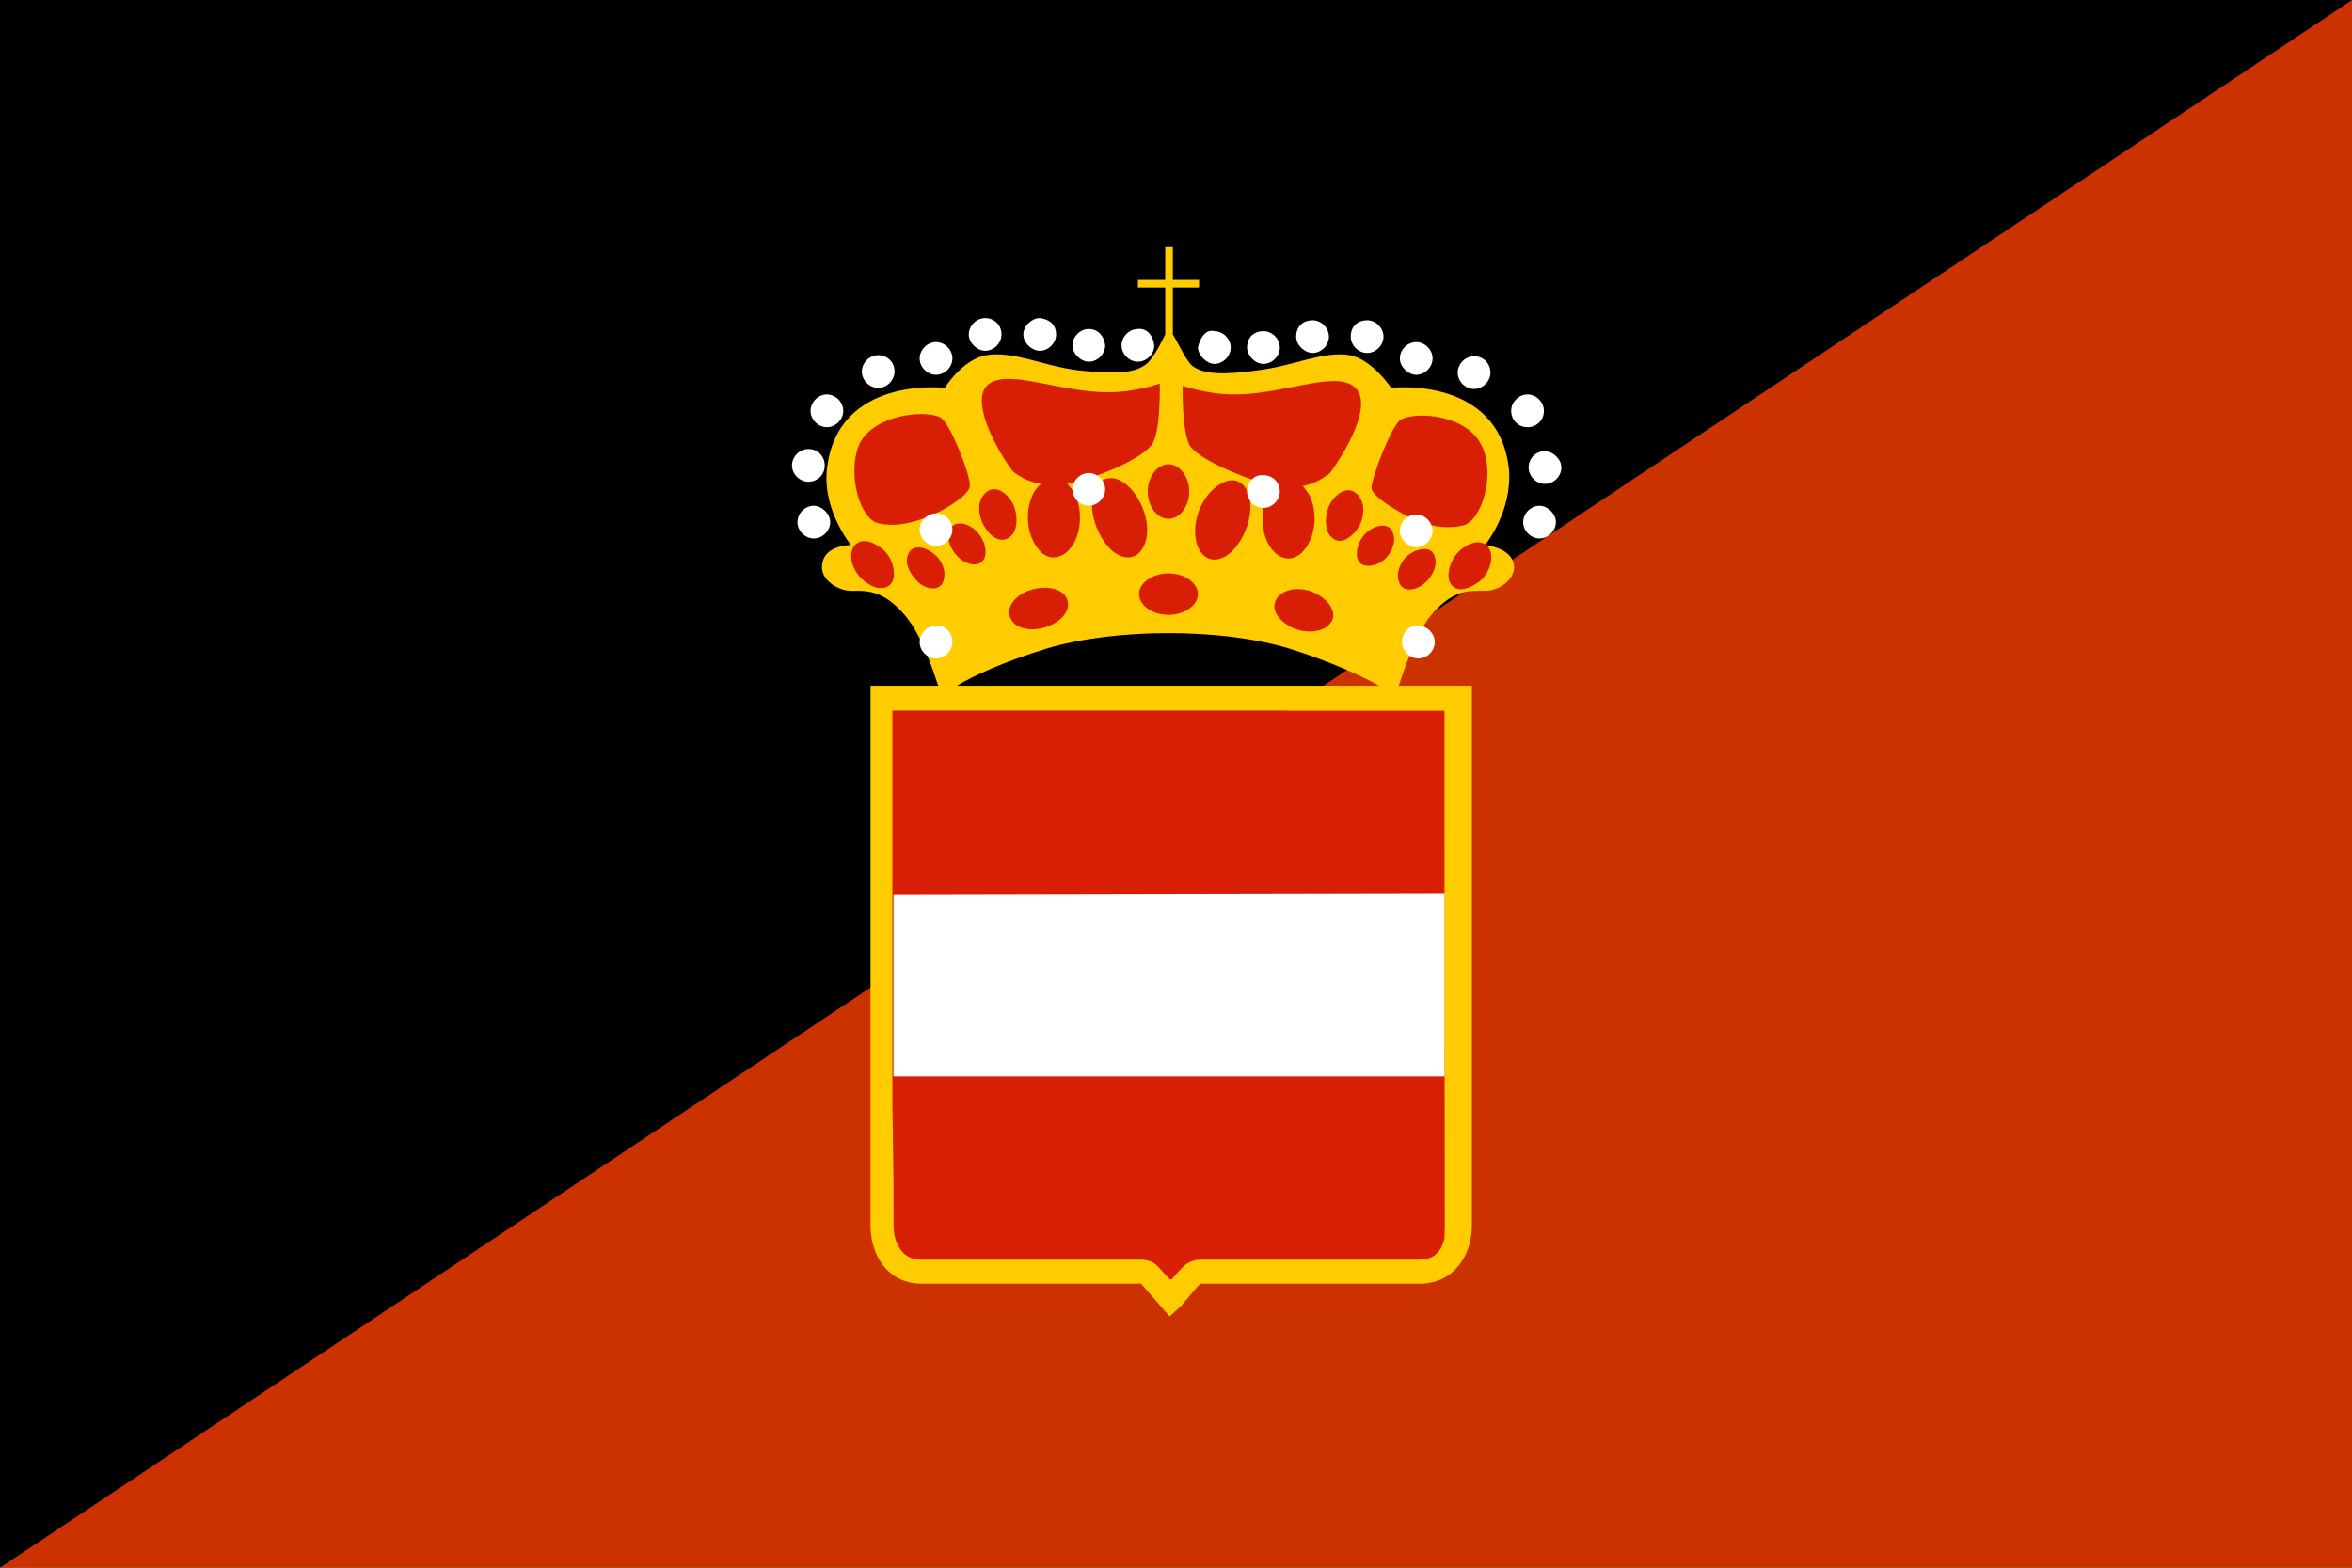 <?xml version="1.0" encoding="utf-8" ?>
<svg baseProfile="full" height="100px" version="1.1" width="150px" xmlns="http://www.w3.org/2000/svg" xmlns:ev="http://www.w3.org/2001/xml-events" xmlns:xlink="http://www.w3.org/1999/xlink"><rect width="100%" height="100%" fill="#333333" stroke="none"/><defs><clipPath id="mask0"><rect height="100" width="150" x="0" y="0" /></clipPath></defs><g clip-path="url(#mask0)"><path d="M0,100 L150,0 L150,100 z" fill="#cc3200" stroke="none" /><path d="M0,100 L150,0 L0,0 z" fill="#000000" stroke="none" /></g><g transform="translate(40.208, 15.208) scale(0.696) rotate(0, 50.0, 50.0)"><path d="M 80.9,29.7 C 80.5,28.3 78.3,28.1 78.3,28.1 C 78.3,28.1 80.8,25.1 80.5,21.2 C 79.6,12.5 69.6,13.7 69.7,13.7 C 69.7,13.7 68,11.1 65.9,10.7 C 63.4,10.3 60.8,11.7 57.4,12.1 C 54.5,12.5 52.6,12.5 51.5,11.7 C 50.9,11.2 50.2,9.6 49.7,8.8 L 49.7,4.5 L 52.1,4.5 L 52.1,3.8 L 49.7,3.8 L 49.7,0.8 L 49.0,0.8 L 49.0,3.8 L 46.5,3.8 L 46.5,4.5 L 49.0,4.5 L 49.0,8.8 C 48.6,9.6 47.8,11.3 47.0,11.7 C 45.9,12.4 44.1,12.4 41.1,12.1 C 37.8,11.7 35.2,10.3 32.6,10.7 C 30.4,11.1 28.8,13.7 28.8,13.7 C 28.9,13.7 18.9,12.5 18.0,21.2 C 17.6,24.9 20.2,28.1 20.2,28.1 C 20.2,28.1 17.9,28.1 17.6,29.7 C 17.2,31.2 19,32.3 20.2,32.3 C 21.5,32.3 23.1,32.1 25.2,34.6 C 26.7,36.4 27.7,39.5 28.2,41.0 L 22.0,41.0 L 22.0,90.5 C 22.0,93.1 23.5,95.8 26.7,95.8 L 46.8,95.8 L 49.4,98.8 L 50.4,97.9 C 50.4,97.9 52.0,96 52.2,95.8 L 72.3,95.8 C 75.6,95.8 77.1,93.0 77.1,90.5 L 77.1,41.0 L 70.4,41.0 C 70.9,39.5 71.9,36.4 73.3,34.6 C 75.4,32.1 76.9,32.3 78.3,32.3 C 79.7,32.3 81.3,31.1 80.9,29.7 M 74.6,90.5 C 74.6,90.8 74.6,93.4 72.2,93.4 L 52.1,93.4 C 51.5,93.4 50.8,93.7 50.4,94.2 C 50.3,94.3 49.8,94.8 49.4,95.3 L 48.4,94.2 C 48.0,93.7 47.4,93.4 46.7,93.4 L 26.6,93.4 C 24.2,93.4 24.1,91.0 24.1,90.5 L 24.1,43.3 L 74.6,43.3 L 74.6,90.5 M 29.9,41.0 C 31.4,40.1 34.2,38.8 38.1,37.6 C 44.4,35.7 54.2,35.7 60.4,37.6 C 64.2,38.8 67,40.1 68.6,41.0 L 29.9,41.0" fill="#FFCC00" stroke="none" stroke-width="0px" /><path d="M 52.0,32.6 C 52.0,33.6 50.8,34.5 49.3,34.5 C 47.8,34.5 46.6,33.6 46.6,32.6 C 46.6,31.6 47.8,30.7 49.3,30.7 C 50.8,30.7 52.0,31.6 52.0,32.6 M 55.1,28.7 C 56.4,27.4 57.1,25.2 56.7,23.6 C 56.2,22.0 54.9,21.7 53.5,22.9 C 52.1,24.1 51.4,26.3 51.9,28.0 C 52.4,29.6 53.8,29.9 55.1,28.7 M 72.5,31.8 C 73.4,31.2 74.0,30.0 73.7,29.2 C 73.5,28.3 72.5,28.3 71.6,28.8 C 70.7,29.3 70.1,30.5 70.4,31.4 C 70.6,32.3 71.6,32.4 72.5,31.8 M 64.1,35.3 C 64.8,34.5 64.2,33.3 62.9,32.6 C 61.7,31.9 60,32 59.3,32.9 C 58.6,33.8 59.2,34.9 60.5,35.6 C 61.8,36.3 63.5,36.1 64.1,35.3 M 42.4,23.4 C 42.0,25.0 42.7,27.2 44.0,28.5 C 45.3,29.7 46.7,29.4 47.2,27.8 C 47.7,26.2 46.9,23.9 45.6,22.7 C 44.3,21.5 42.9,21.8 42.4,23.4 M 24.2,90.7 C 24.2,91.2 24.3,93.6 26.7,93.6 L 46.8,93.6 C 47.5,93.6 48.1,93.9 48.5,94.4 L 49.4,95.4 L 49.6,95.4 C 50.0,94.9 50.4,94.5 50.5,94.4 C 50.9,93.9 51.6,93.6 52.2,93.6 L 72.3,93.6 C 73.9,93.6 74.4,92.5 74.6,91.6 L 74.5,43.3 L 24.0,43.3 L 24.0,79.5 M 71.7,25.7 C 73.0,26.3 74.6,26.7 76.3,26.3 C 78.0,25.9 79.3,21.6 78.0,19.0 C 76.7,16.2 72.1,15.8 70.6,16.6 C 69.8,17.0 67.9,21.9 67.9,22.9 C 68.0,23.7 70.4,25.1 71.7,25.7 M 28.7,31.3 C 29.0,30.4 28.4,29.2 27.5,28.7 C 26.6,28.1 25.6,28.2 25.4,29.1 C 25.1,29.8 25.7,31 26.6,31.7 C 27.5,32.3 28.5,32.2 28.7,31.3 M 38.6,35.4 C 39.9,34.8 40.5,33.6 39.8,32.7 C 39.1,31.9 37.5,31.8 36.2,32.4 C 34.9,33.0 34.3,34.2 35.0,35.1 C 35.6,35.9 37.2,36.1 38.6,35.4 M 78.8,28.7 C 78.5,27.7 77.4,27.6 76.4,28.3 C 75.4,28.9 74.8,30.3 75,31.3 C 75.3,32.3 76.3,32.4 77.4,31.7 C 78.5,31.1 79.1,29.7 78.8,28.7 M 35.1,27.0 C 35.6,26.1 35.4,24.6 34.7,23.8 C 33.9,22.8 32.9,22.7 32.3,23.6 C 31.7,24.3 31.9,25.8 32.7,26.8 C 33.5,27.8 34.5,27.9 35.1,27.0 M 22.7,26.1 C 24.4,26.5 26.0,26.0 27.3,25.5 C 28.6,25.0 31,23.6 31.1,22.7 C 31.2,21.8 29.3,16.9 28.4,16.4 C 27.0,15.7 22.4,16.1 21.0,18.8 C 19.8,21.5 21.0,25.7 22.7,26.1 M 29.2,26.9 C 28.9,27.6 29.5,28.9 30.4,29.5 C 31.3,30.1 32.3,30.0 32.5,29.1 C 32.7,28.3 32.2,27.1 31.3,26.5 C 30.4,25.9 29.4,26.0 29.2,26.9 M 24.1,31.2 C 24.3,30.2 23.8,28.8 22.7,28.2 C 21.7,27.5 20.6,27.6 20.3,28.6 C 20,29.5 20.6,30.9 21.7,31.6 C 22.7,32.3 23.8,32.2 24.1,31.2 M 64.4,23.9 C 63.7,24.7 63.5,26.2 64.0,27.1 C 64.6,28 65.5,27.9 66.4,26.9 C 67.2,26.0 67.4,24.5 66.8,23.7 C 66.2,22.8 65.2,22.9 64.4,23.9 M 59.0,22.7 C 59.0,22.8 58.9,22.8 58.9,22.8 C 57.8,24.0 57.6,26.3 58.4,27.9 C 59.2,29.5 60.7,29.8 61.7,28.6 C 62.8,27.3 63,25.1 62.2,23.5 C 62,23.2 61.8,22.9 61.6,22.7 C 63.1,22.4 64.1,21.5 64.1,21.5 C 66.0,18.9 68.1,14.8 66.2,13.5 C 64.3,12.2 59.8,14.3 55.3,14.3 C 52.8,14.3 50.6,13.5 50.6,13.5 C 50.6,13.5 50.5,17.4 51.2,18.9 C 51.9,20.2 56.4,22.1 59.0,22.7 M 66.6,29.3 C 66.8,30.1 67.8,30.2 68.7,29.7 C 69.6,29.2 70.2,27.9 69.9,27.1 C 69.7,26.2 68.7,26.1 67.8,26.7 C 66.9,27.2 66.4,28.5 66.6,29.3 M 37.6,22.5 C 37.4,22.7 37.1,23.0 36.9,23.4 C 36.1,25.0 36.3,27.2 37.4,28.5 C 38.3,29.7 39.9,29.4 40.7,27.8 C 41.5,26.2 41.3,23.8 40.2,22.7 C 40.1,22.6 40.1,22.5 40,22.5 C 42.7,22 47.2,20.1 47.9,18.7 C 48.6,17.3 48.5,13.3 48.5,13.3 C 48.5,13.3 46.3,14.1 43.8,14.1 C 39.3,14.1 34.8,12 32.9,13.3 C 31.1,14.5 33.1,18.7 35,21.3 C 35.0,21.3 35.9,22.2 37.6,22.5 M 47.4,23.2 C 47.4,24.6 48.3,25.7 49.3,25.7 C 50.3,25.7 51.2,24.6 51.2,23.2 C 51.2,21.8 50.3,20.7 49.3,20.7 C 48.3,20.7 47.4,21.8 47.4,23.2" fill="#D81E05" stroke="none" stroke-width="0px" /><path d="M 26.5,37.0 C 26.5,36.2 27.2,35.5 28.0,35.5 C 28.8,35.4 29.5,36.1 29.5,37.0 C 29.5,37.8 28.8,38.5 28.0,38.5 C 27.2,38.5 26.5,37.8 26.5,37.0 M 28.0,12.5 C 28.8,12.5 29.5,11.8 29.5,11.0 C 29.5,10.2 28.8,9.5 28.0,9.5 C 27.2,9.5 26.5,10.2 26.5,11.0 C 26.5,11.8 27.2,12.5 28.0,12.5 M 28.0,25.2 C 27.2,25.2 26.5,25.9 26.5,26.7 C 26.5,27.5 27.2,28.2 28.0,28.2 C 28.8,28.2 29.5,27.5 29.5,26.7 C 29.5,25.8 28.8,25.2 28.0,25.2 M 37.5,10.3 C 38.3,10.3 39.0,9.6 39.0,8.8 C 39.0,7.9 38.4,7.4 37.5,7.3 C 36.8,7.3 36.0,8.0 36.0,8.8 C 36.0,9.6 36.8,10.3 37.5,10.3 M 17.8,20.8 C 17.8,20.0 17.2,19.3 16.3,19.3 C 15.5,19.3 14.8,20.0 14.8,20.8 C 14.8,21.6 15.5,22.3 16.3,22.3 C 17.1,22.3 17.8,21.7 17.8,20.8 M 46.5,11.3 C 47.3,11.3 48.0,10.6 48.0,9.8 C 47.9,8.9 47.3,8.2 46.5,8.3 C 45.7,8.3 45.0,9.0 45.0,9.8 C 45.0,10.6 45.7,11.3 46.5,11.3 M 42.0,11.3 C 42.8,11.3 43.5,10.6 43.5,9.8 C 43.4,8.9 42.8,8.3 42.0,8.3 C 41.2,8.3 40.5,9.0 40.5,9.8 C 40.5,10.6 41.3,11.3 42.0,11.3 M 42.0,24.5 C 42.8,24.5 43.5,23.8 43.5,23.0 C 43.5,22.2 42.8,21.5 42.0,21.5 C 41.2,21.5 40.5,22.2 40.5,23.0 C 40.5,23.8 41.2,24.5 42.0,24.5 M 32.5,10.3 C 33.3,10.3 34.0,9.6 34.0,8.8 C 34.0,7.9 33.3,7.3 32.5,7.3 C 31.7,7.3 31.0,8.0 31.0,8.8 C 31.0,9.6 31.8,10.3 32.5,10.3 M 16.8,24.5 C 16.0,24.5 15.3,25.2 15.3,26.0 C 15.3,26.8 16.0,27.5 16.8,27.5 C 17.6,27.5 18.3,26.8 18.3,26.0 C 18.3,25.2 17.5,24.5 16.8,24.5 M 22.7,10.7 C 21.9,10.7 21.2,11.4 21.2,12.2 C 21.2,13.0 21.9,13.7 22.7,13.7 C 23.5,13.7 24.2,13.0 24.2,12.2 C 24.2,11.3 23.5,10.7 22.7,10.7 M 18.0,14.3 C 17.2,14.3 16.5,15.0 16.5,15.8 C 16.5,16.6 17.2,17.3 18.0,17.3 C 18.8,17.3 19.5,16.6 19.5,15.8 C 19.5,15.0 18.8,14.3 18.0,14.3 M 24.1,76.8 L 74.6,76.8 L 74.6,60.0 L 24.1,60.1 L 24.1,76.8 L 24.1,76.8 M 58.0,11.5 C 58.8,11.5 59.5,10.8 59.5,10.0 C 59.5,9.2 58.8,8.5 58.0,8.5 C 57.2,8.5 56.5,9.0 56.5,10.0 C 56.5,10.7 57.2,11.5 58.0,11.5 M 62.5,10.5 C 63.3,10.5 64.0,9.8 64.0,9.0 C 64.0,8.2 63.3,7.5 62.5,7.5 C 61.7,7.5 61.0,8.0 61.0,9.0 C 61.0,9.8 61.8,10.5 62.5,10.5 M 67.5,10.5 C 68.3,10.5 69.0,9.8 69.0,9.0 C 69.0,8.2 68.3,7.5 67.5,7.5 C 66.7,7.5 66.0,8.0 66.0,9.0 C 66.0,9.8 66.7,10.5 67.5,10.5 M 72.0,12.5 C 72.8,12.5 73.5,11.8 73.5,11.0 C 73.5,10.2 72.8,9.5 72.0,9.5 C 71.2,9.5 70.5,10.2 70.5,11.0 C 70.5,11.8 71.3,12.5 72.0,12.5 M 72.0,28.3 C 72.8,28.3 73.5,27.6 73.5,26.8 C 73.5,26.0 72.8,25.3 72.0,25.3 C 71.2,25.3 70.5,26.0 70.5,26.8 C 70.5,27.6 71.2,28.3 72.0,28.3 M 72.2,35.5 C 71.4,35.4 70.7,36.1 70.7,37.0 C 70.7,37.8 71.4,38.5 72.2,38.5 C 73.0,38.5 73.7,37.8 73.7,37.0 C 73.7,36.2 73.0,35.5 72.2,35.5 M 83.7,15.8 C 83.7,15.0 83.0,14.3 82.2,14.3 C 81.4,14.3 80.7,15.0 80.7,15.8 C 80.7,16.6 81.3,17.3 82.2,17.3 C 83.0,17.3 83.7,16.7 83.7,15.8 M 77.3,10.8 C 76.5,10.8 75.8,11.5 75.8,12.3 C 75.8,13.1 76.5,13.8 77.3,13.8 C 78.1,13.8 78.8,13.1 78.8,12.3 C 78.8,11.5 78.2,10.8 77.3,10.8 M 83.3,24.5 C 82.5,24.5 81.8,25.2 81.8,26.0 C 81.8,26.8 82.5,27.5 83.3,27.5 C 84.1,27.5 84.8,26.8 84.8,26.0 C 84.8,25.2 84.0,24.5 83.3,24.5 M 58.0,21.7 C 57.2,21.6 56.5,22.3 56.5,23.2 C 56.5,24.0 57.2,24.7 58.0,24.7 C 58.8,24.7 59.5,24.0 59.5,23.2 C 59.5,22.3 58.8,21.7 58.0,21.7 M 53.5,11.5 C 54.3,11.5 55.0,10.8 55.0,10.0 C 55.0,9.2 54.3,8.5 53.5,8.5 C 52.8,8.3 52.2,9.0 52.0,10.0 C 52.0,10.7 52.8,11.5 53.5,11.5 M 83.8,19.5 C 82.9,19.5 82.3,20.2 82.3,21.0 C 82.3,21.8 83.0,22.5 83.8,22.5 C 84.6,22.5 85.3,21.8 85.3,21.0 C 85.3,20.2 84.5,19.5 83.8,19.5" fill="#FFFFFF" stroke="none" stroke-width="0px" /></g></svg>